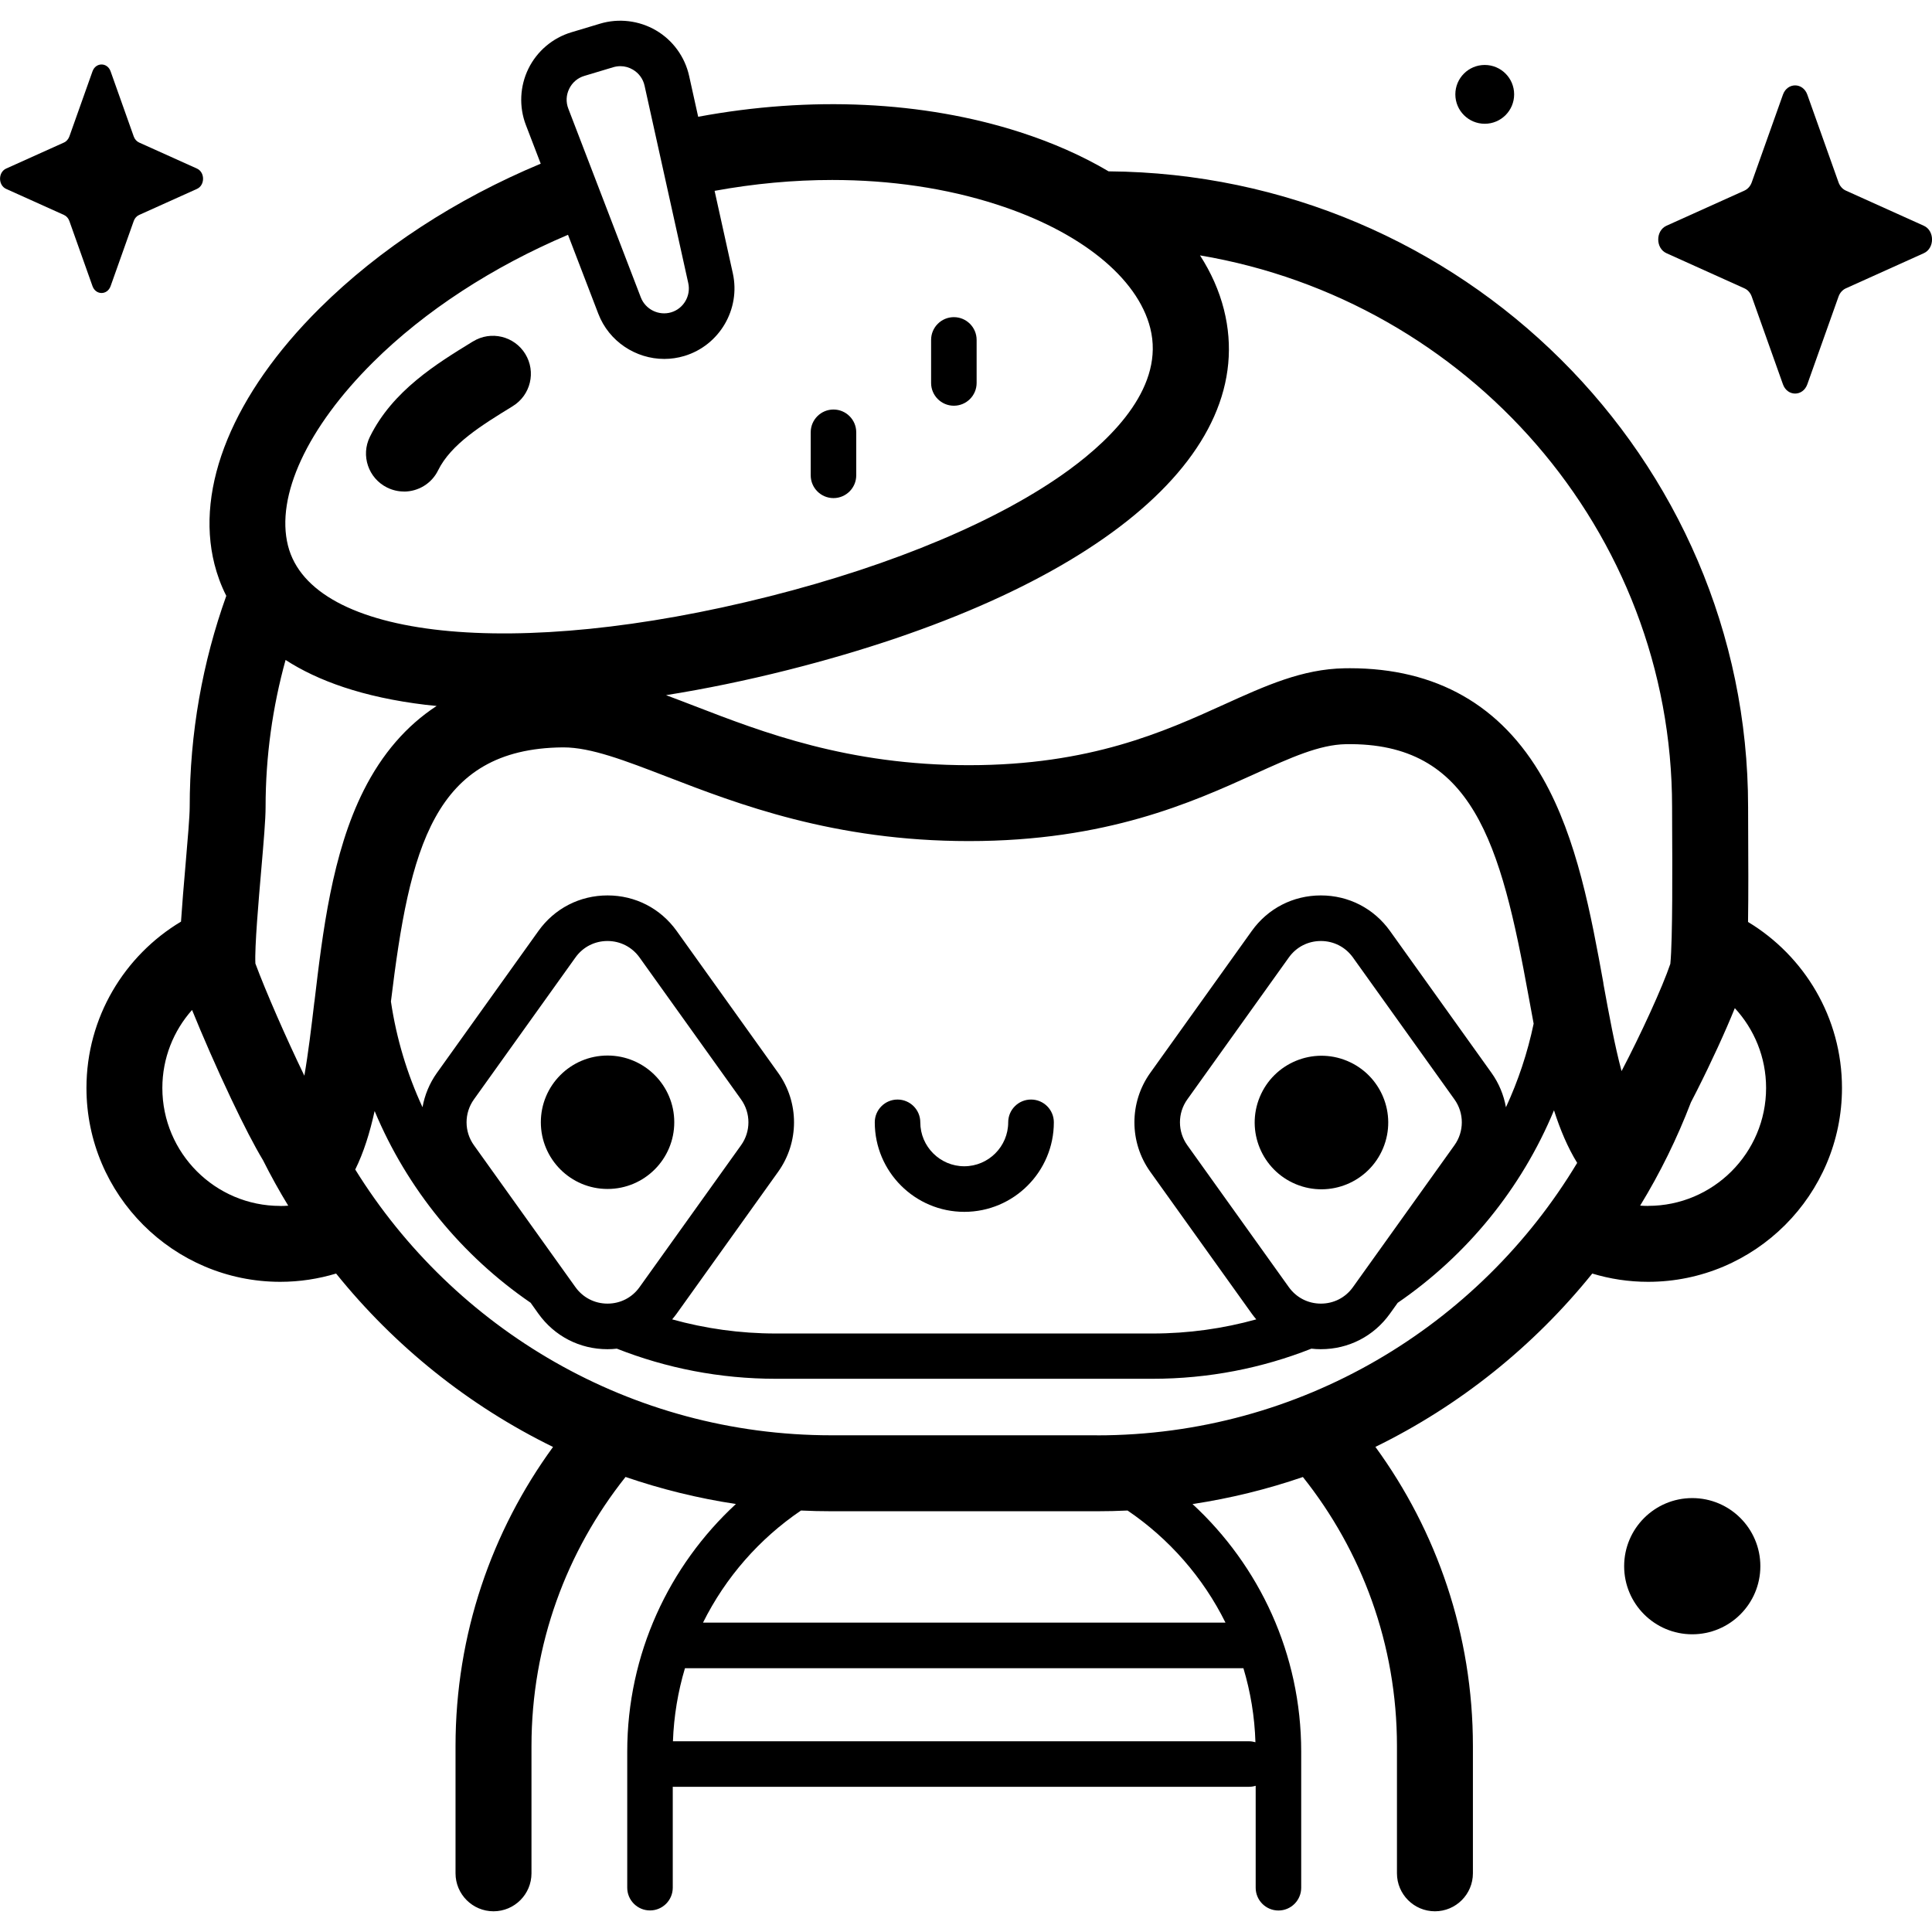 <!-- Generated by IcoMoon.io -->
<svg version="1.1" xmlns="http://www.w3.org/2000/svg" width="32" height="32" viewBox="0 0 32 32">
<title>mime</title>
<path d="M29.935 1.568l0.517 1.453c0.022 0.062 0.066 0.111 0.121 0.136l1.291 0.582c0.182 0.082 0.182 0.373 0 0.455l-1.291 0.582c-0.055 0.025-0.099 0.074-0.121 0.136l-0.517 1.453c-0.073 0.205-0.331 0.205-0.404 0l-0.517-1.453c-0.022-0.062-0.066-0.112-0.121-0.136l-1.291-0.582c-0.182-0.082-0.182-0.373 0-0.455l1.291-0.582c0.055-0.025 0.099-0.074 0.121-0.136l0.517-1.453c0.073-0.205 0.331-0.205 0.404 0z"></path>
<path d="M1.832 1.182l0.383 1.078c0.016 0.046 0.049 0.083 0.090 0.101l0.957 0.431c0.135 0.061 0.135 0.276 0 0.337l-0.957 0.431c-0.041 0.018-0.074 0.055-0.090 0.101l-0.383 1.078c-0.054 0.152-0.246 0.152-0.3 0l-0.383-1.078c-0.016-0.046-0.049-0.083-0.090-0.101l-0.957-0.431c-0.135-0.061-0.135-0.276 0-0.337l0.957-0.431c0.041-0.018 0.073-0.055 0.090-0.101l0.383-1.078c0.054-0.152 0.246-0.152 0.3 0z"></path>
<path d="M29.157 25.941c0 0.623-0.505 1.128-1.128 1.128s-1.128-0.505-1.128-1.128c0-0.623 0.505-1.128 1.128-1.128s1.128 0.505 1.128 1.128z"></path>
<path d="M25.079 1.563c0 0.269-0.218 0.487-0.487 0.487s-0.487-0.218-0.487-0.487c0-0.269 0.218-0.487 0.487-0.487s0.487 0.218 0.487 0.487z"></path>
<path d="M28.953 15.27c0.007-0.46 0.005-1.018 0.002-1.575-0.001-0.138-0.001-0.251-0.001-0.327 0-5.78-4.744-10.486-10.592-10.53-0.431-0.255-0.924-0.474-1.47-0.65-1.602-0.515-3.467-0.6-5.328-0.254l-0.15-0.677c-0.070-0.316-0.27-0.591-0.549-0.754s-0.617-0.204-0.926-0.111l-0.476 0.143c-0.31 0.093-0.569 0.313-0.711 0.603s-0.158 0.63-0.042 0.932l0.246 0.641c-1.403 0.586-2.666 1.407-3.661 2.394-1.43 1.419-2.065 2.964-1.743 4.239 0.043 0.169 0.105 0.346 0.196 0.525-0.392 1.095-0.606 2.272-0.606 3.498 0 0.153-0.034 0.549-0.067 0.933-0.032 0.369-0.059 0.69-0.077 0.965-0.937 0.561-1.566 1.586-1.566 2.755 0 1.771 1.441 3.211 3.211 3.211 0.321 0 0.631-0.049 0.924-0.137 0.968 1.202 2.194 2.188 3.593 2.872-1.015 1.392-1.615 3.104-1.615 4.954v2.108c0 0.347 0.282 0.629 0.629 0.629s0.629-0.282 0.629-0.629v-2.108c0-1.683 0.583-3.232 1.558-4.457 0.588 0.202 1.199 0.353 1.828 0.448-1.106 1.021-1.8 2.482-1.8 4.102v2.253c0 0.208 0.169 0.377 0.377 0.377s0.377-0.169 0.377-0.377v-1.672c0.004 0 0.007 0.001 0.011 0.001h9.533c0.039 0 0.076-0.006 0.111-0.017v1.689c0 0.208 0.169 0.377 0.377 0.377s0.377-0.169 0.377-0.377v-2.253c0-1.62-0.694-3.081-1.8-4.102 0.629-0.095 1.24-0.246 1.828-0.448 0.975 1.224 1.558 2.773 1.558 4.456v2.108c0 0.347 0.282 0.629 0.629 0.629s0.629-0.282 0.629-0.629v-2.108c0-1.85-0.6-3.563-1.615-4.955 1.399-0.684 2.624-1.67 3.592-2.871 0.293 0.089 0.603 0.137 0.925 0.137 1.771 0 3.211-1.441 3.211-3.211-0-1.166-0.625-2.188-1.557-2.75zM9.428 1.47c0.051-0.104 0.14-0.18 0.251-0.213l0.476-0.143c0.040-0.012 0.080-0.018 0.12-0.018 0.072 0 0.143 0.019 0.207 0.057 0.1 0.059 0.169 0.153 0.194 0.266l0.724 3.271c0.046 0.209-0.078 0.422-0.283 0.483s-0.426-0.047-0.503-0.247l-1.201-3.127c-0.042-0.108-0.036-0.225 0.015-0.329zM6.181 5.998c0.859-0.853 1.987-1.583 3.227-2.109l0.502 1.308c0.176 0.459 0.621 0.748 1.092 0.748 0.11 0 0.223-0.016 0.333-0.049 0.582-0.175 0.934-0.776 0.803-1.369l-0.302-1.366c0.656-0.12 1.31-0.18 1.948-0.18 0.961 0 1.885 0.135 2.722 0.405 1.383 0.445 2.335 1.211 2.546 2.049 0.239 0.949-0.596 1.798-1.339 2.343-1.134 0.831-2.9 1.577-4.975 2.101-4.225 1.066-7.576 0.712-7.968-0.841-0.207-0.821 0.32-1.957 1.41-3.039zM24.090 18.969l-1.681 2.35c-0.124 0.174-0.318 0.273-0.531 0.273s-0.407-0.1-0.531-0.273l-1.681-2.35c-0.163-0.227-0.163-0.533 0-0.76l1.681-2.35c0.124-0.174 0.318-0.273 0.531-0.273s0.407 0.1 0.531 0.273l1.681 2.35c0.163 0.227 0.163 0.533 0 0.76zM24.943 18.339c-0.036-0.201-0.115-0.395-0.239-0.569l-1.681-2.35c-0.268-0.374-0.685-0.589-1.145-0.589s-0.878 0.215-1.145 0.589l-1.681 2.35c-0.35 0.49-0.35 1.148 0 1.638l1.681 2.35c0.024 0.033 0.049 0.065 0.075 0.095-0.547 0.152-1.123 0.234-1.718 0.234h-6.239c-0.595 0-1.17-0.082-1.718-0.234 0.026-0.031 0.051-0.062 0.075-0.095l1.681-2.35c0.35-0.49 0.35-1.148 0-1.638l-1.681-2.35c-0 0-0 0-0 0-0.268-0.374-0.685-0.589-1.145-0.589s-0.878 0.215-1.145 0.589l-1.681 2.35c-0.124 0.174-0.203 0.368-0.239 0.569-0.253-0.547-0.432-1.135-0.523-1.751 0.308-2.534 0.703-4.188 2.844-4.209 0.005-0 0.009-0 0.014-0 0.455 0 1.014 0.216 1.72 0.488 1.164 0.449 2.759 1.064 4.995 1.064 2.281 0 3.7-0.643 4.737-1.113 0.597-0.271 1.069-0.484 1.505-0.492 2.102-0.036 2.567 1.633 3.030 4.185 0.027 0.15 0.054 0.298 0.082 0.444-0.101 0.483-0.256 0.946-0.458 1.383zM9.531 21.319l-1.681-2.35c-0.163-0.227-0.163-0.533-0-0.76l1.681-2.35c0.124-0.174 0.318-0.273 0.531-0.273s0.407 0.1 0.531 0.273l1.681 2.35c0.163 0.227 0.163 0.533 0 0.76l-1.681 2.35c-0.124 0.174-0.318 0.273-0.531 0.273s-0.407-0.1-0.531-0.273zM4.642 19.974c-1.077 0-1.953-0.876-1.953-1.953 0-0.496 0.186-0.949 0.492-1.293 0.166 0.409 0.406 0.963 0.648 1.472 0.212 0.446 0.382 0.775 0.528 1.018 0.129 0.257 0.268 0.508 0.417 0.752-0.044 0.003-0.088 0.005-0.132 0.005zM5.207 16.592c-0.051 0.431-0.101 0.851-0.166 1.225-0.303-0.626-0.642-1.402-0.811-1.858-0.014-0.273 0.055-1.064 0.097-1.55 0.040-0.466 0.072-0.835 0.072-1.041 0-0.843 0.116-1.66 0.331-2.437 0.529 0.342 1.274 0.617 2.32 0.743 0.059 0.007 0.121 0.013 0.182 0.019-0.501 0.327-0.905 0.795-1.209 1.4-0.524 1.043-0.679 2.348-0.815 3.499zM20.795 28.857c-0.034-0.010-0.071-0.016-0.108-0.016h-9.533c-0.003 0-0.005 0-0.008 0 0.015-0.419 0.084-0.825 0.199-1.21h9.25c0.117 0.39 0.186 0.801 0.199 1.226zM20.297 26.876h-8.653c0.373-0.75 0.934-1.39 1.623-1.857 0.167 0.008 0.335 0.012 0.504 0.012h4.401c0.169 0 0.337-0.004 0.504-0.012 0.688 0.467 1.25 1.107 1.622 1.857zM18.171 23.773h-4.401c-3.327 0-6.25-1.763-7.886-4.402 0.14-0.283 0.242-0.611 0.321-0.969 0.539 1.291 1.443 2.394 2.584 3.176l0.128 0.18c0.268 0.374 0.685 0.589 1.145 0.589 0.052 0 0.104-0.003 0.155-0.009 0.816 0.322 1.704 0.499 2.633 0.499h6.239c0.929 0 1.817-0.177 2.632-0.499 0.051 0.006 0.103 0.009 0.156 0.009 0.46 0 0.878-0.215 1.145-0.589l0.128-0.179c1.144-0.785 2.051-1.892 2.589-3.189 0.103 0.322 0.227 0.616 0.384 0.871-1.623 2.701-4.58 4.513-7.954 4.513zM26.558 16.287c-0.204-1.124-0.436-2.399-1.004-3.397-0.688-1.209-1.764-1.822-3.197-1.822-0.029 0-0.059 0-0.089 0.001-0.697 0.012-1.302 0.286-2.003 0.604-0.984 0.446-2.208 1.001-4.218 1.001-2.001 0-3.41-0.543-4.542-0.98-0.162-0.062-0.319-0.123-0.473-0.18 0.653-0.104 1.327-0.243 2.014-0.416 5.064-1.278 7.833-3.566 7.226-5.971-0.079-0.313-0.213-0.613-0.396-0.897 4.434 0.749 7.819 4.561 7.819 9.138 0 0.078 0.001 0.194 0.001 0.334 0.003 0.568 0.010 1.865-0.030 2.262-0.129 0.385-0.491 1.172-0.808 1.777-0.115-0.43-0.207-0.935-0.302-1.455zM27.299 19.974c-0.045 0-0.089-0.002-0.133-0.005 0.33-0.54 0.612-1.113 0.841-1.711 0.031-0.060 0.063-0.123 0.097-0.189 0.244-0.483 0.475-0.987 0.63-1.371 0.321 0.348 0.518 0.812 0.518 1.322 0 1.077-0.876 1.953-1.953 1.953z"></path>
<path d="M10.063 17.483c-0.611 0-1.105 0.495-1.105 1.105s0.495 1.105 1.105 1.105 1.105-0.495 1.105-1.105c-0-0.61-0.495-1.105-1.105-1.105z"></path>
<path d="M22.311 17.571c0.564 0.234 0.832 0.881 0.598 1.445s-0.881 0.832-1.445 0.598c-0.564-0.234-0.832-0.881-0.598-1.445s0.881-0.832 1.445-0.598z"></path>
<path d="M17.076 18.212c-0.208 0-0.377 0.169-0.377 0.377 0 0.401-0.327 0.728-0.728 0.728s-0.728-0.327-0.728-0.728c0-0.208-0.169-0.377-0.377-0.377s-0.377 0.169-0.377 0.377c0 0.818 0.665 1.483 1.483 1.483s1.483-0.665 1.483-1.483c0-0.208-0.169-0.377-0.377-0.377z"></path>
<path d="M13.805 8.25c0.208 0 0.377-0.169 0.377-0.377v-0.713c0-0.208-0.169-0.377-0.377-0.377s-0.377 0.169-0.377 0.377v0.713c0 0.208 0.169 0.377 0.377 0.377z"></path>
<path d="M15.799 6.72c0.208 0 0.377-0.169 0.377-0.377v-0.713c0-0.208-0.169-0.377-0.377-0.377s-0.377 0.169-0.377 0.377v0.713c0 0.208 0.169 0.377 0.377 0.377z"></path>
<path d="M6.691 8.141c-0.093 0-0.188-0.021-0.278-0.065-0.312-0.154-0.44-0.531-0.286-0.842 0.376-0.763 1.107-1.211 1.694-1.571l0.014-0.008c0.296-0.182 0.683-0.089 0.865 0.207s0.089 0.683-0.207 0.865l-0.014 0.009c-0.495 0.304-1.008 0.618-1.223 1.055-0.109 0.222-0.333 0.351-0.565 0.351z"></path>
</svg>
